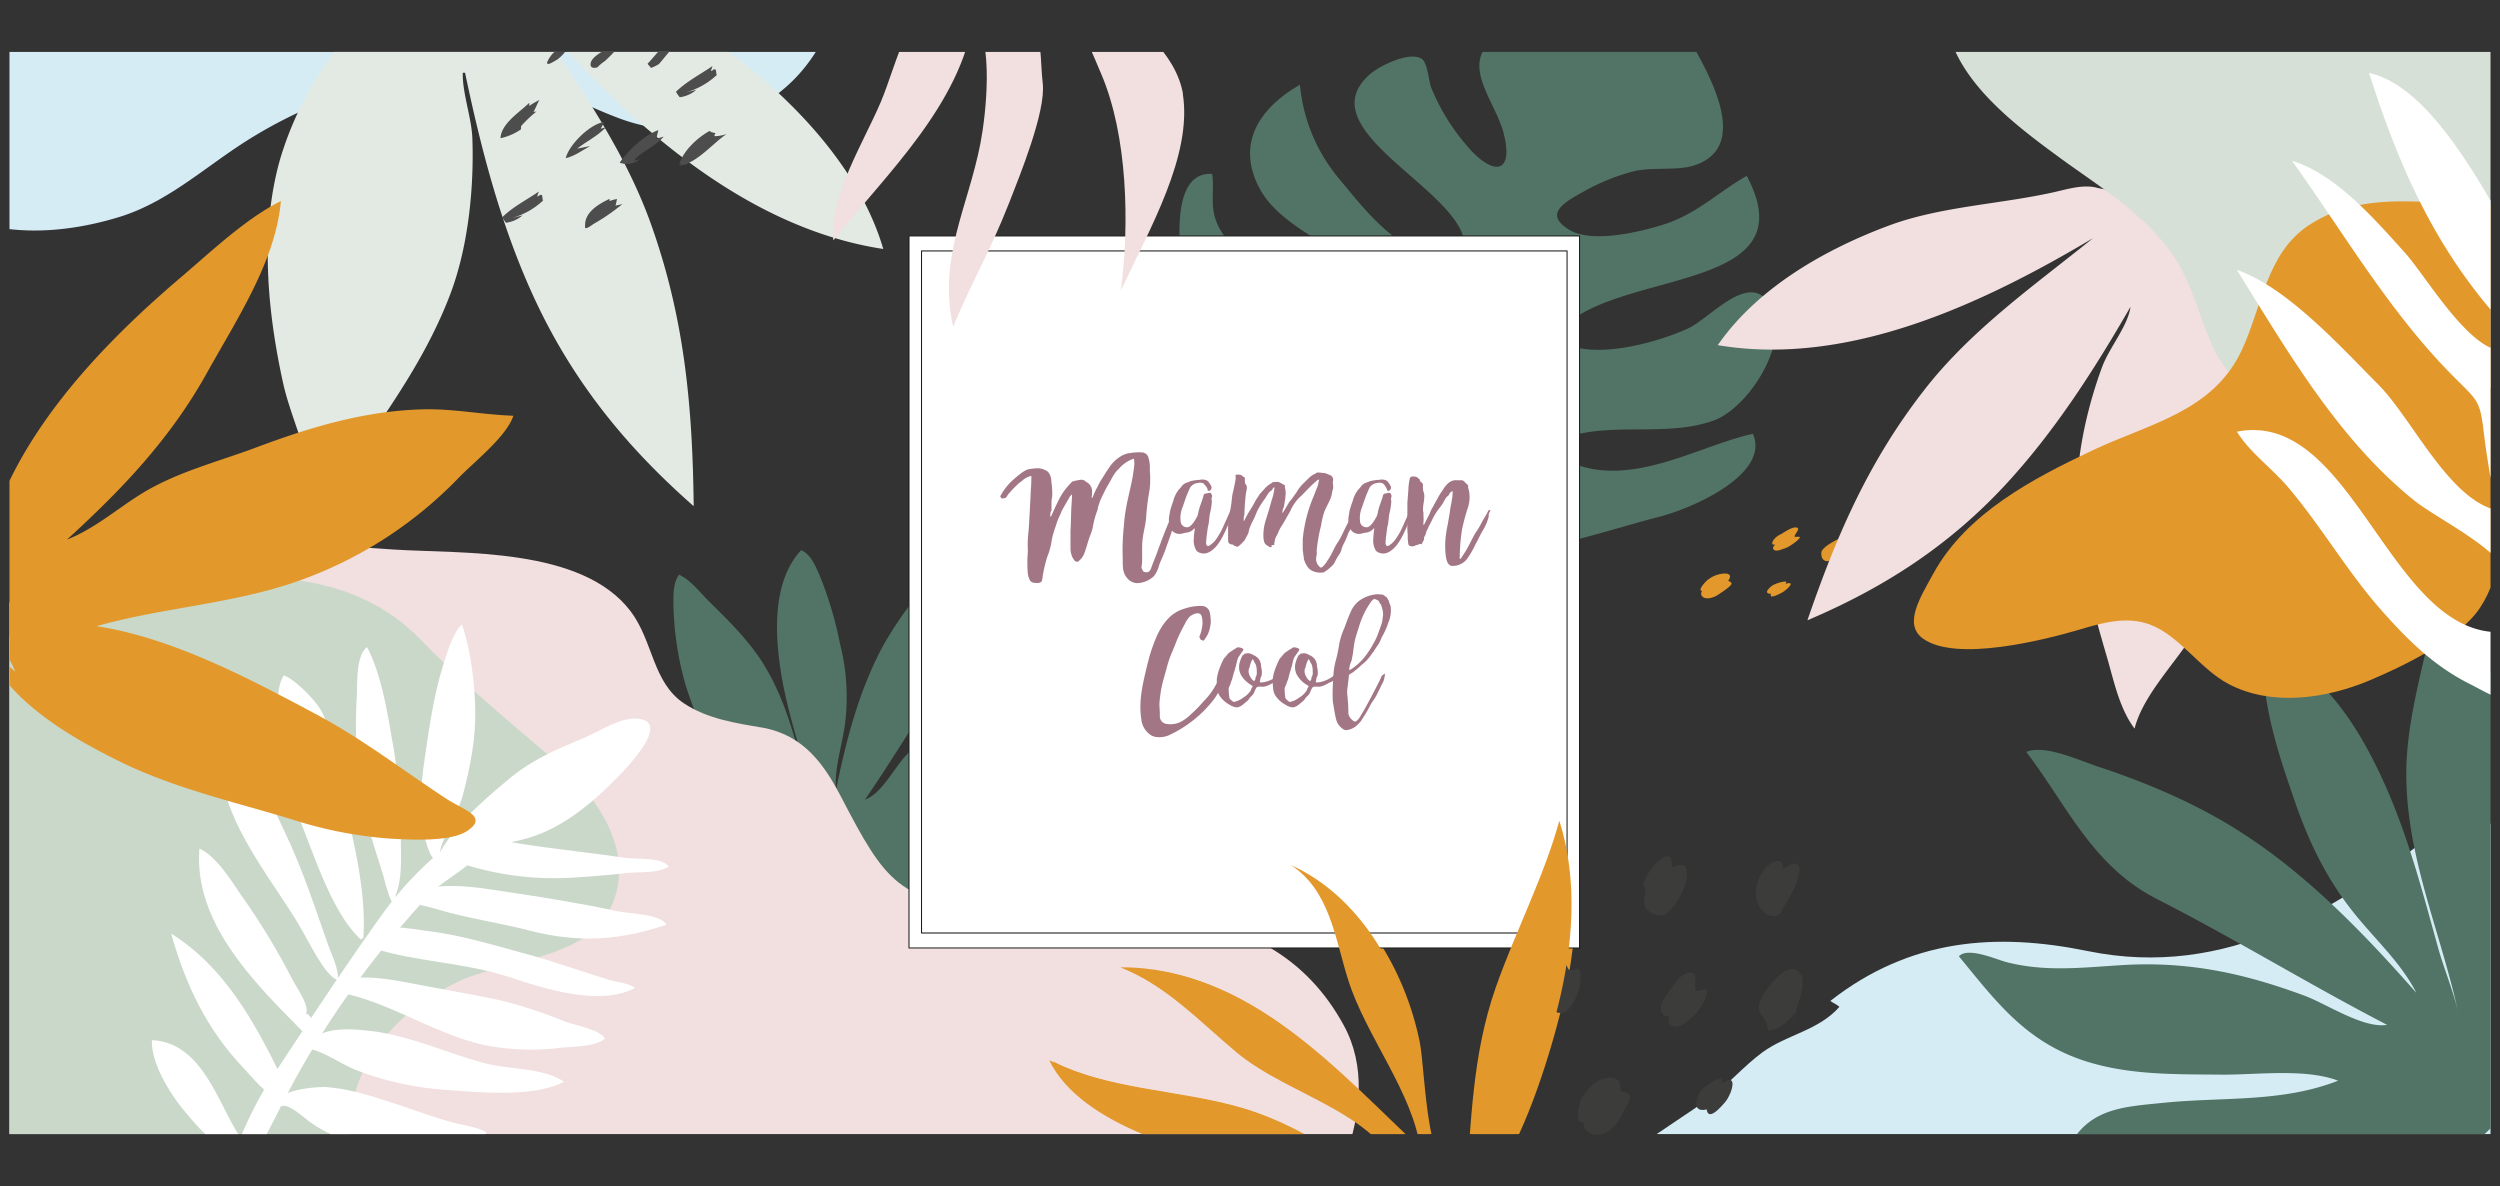 <svg viewBox="0 0 567 269" xmlns="http://www.w3.org/2000/svg" xmlns:xlink="http://www.w3.org/1999/xlink"><rect x="0" y="0" width="567" height="269" fill="#333333" stroke="none"/><clipPath id="a"><path d="m2.15 11.79h562.7v245.43h-562.7z" transform="matrix(-1 0 0 -1 567 269)"/></clipPath><g clip-path="url(#a)"><path d="m180.21 196.91c-5.46-4.3-9.52-11.5-13.12-17.13a98.8 98.8 0 0 1 -11.57-24.33 70.66 70.66 0 0 1 -2.79-18.45c0-2.17-.08-4.88 1.3-6.66 2.68 1.27 4.75 4.06 6.78 6.06 4.3 4.23 8.81 8.68 12 13.66 7 10.91 8.41 23.24 12.7 34.92-1.18-3.07-1.68-6.76-2.62-9.95-2.3-7.83-4.75-15.52-5.92-23.54-1.25-8.57-1.63-19.81 4.72-26.71 2.18.87 3.32 3.73 4.16 5.62a84.19 84.19 0 0 1 4.68 15.7 48.67 48.67 0 0 1 1 18.94c-.76 4.71-2.3 9.4-1.94 14.24 2.3-11.38 5.3-23.07 11-33.36a88.72 88.72 0 0 1 14.11-18.31c1.93-2 5.47-6.65 8.56-6.87-1.21 9.92.31 19.38-5.89 28.21-7.42 10.58-13.88 21.78-21.18 32.38 3.59-1.19 6.54-6.95 8.95-9.61 6.55-7.25 13.21-12.69 22.54-16.8 5.59-2.46 10.91-4.43 15.41-8.4 1.32-1.17.75 8.92-5.46 15.47-4.93 5.18-8.26 10.72-14.7 14.1-4.69 2.47-12 5-15.47 9 9.53-1.1 11.76-2.66 20.37-6 5.42-2.13 14.28-7.14 16.33-5.92 2.87 1.72-10 15.91-15.43 19.9-14.12 10.19-36.01 14.02-48.52 3.84z" fill="#527466"/><path d="m271.76 78.51c2.81 8.8 12 13.79 19.49 20 6.71 5.6 7.81 17.82 13.7 17.89 0 .06 4.88 10.91 5.94 2.85 14.14 15.17 47.12 2.65 65.6-2.09 7.53-1.94 25.05-9.69 21.06-18.76-11.52 2.45-26.61 11.82-39.94 7-7.7-2.79-4.88-6.08 1.82-7.26 9.48-1.67 19.93.52 29.1-2.72 8.59-3 18.91-20 12.05-27.54-4.86-5.35-13 4.48-17.8 6.65-6.55 3-23 8-30.07 2 10.29-16.13 58.29-8.8 43.45-36.63-6.47 3.63-11.16 8.59-19 11.07-5 1.56-16 4.3-21.19 1.19-5.94-3.59-1.36-6.19 3.27-8.75a46.61 46.61 0 0 1 11.33-4.57c4.12-1 9.75-.08 13.54-1.28 16.5-5.26-2.18-29.86-7.52-39.22-9.36 7.66-26.59 2.81-37.02 9.87-9 6.08-.46 14.4 1.48 22.1 2.41 9.62-2.8 9.61-8.83 2.19a47.07 47.07 0 0 1 -7.63-12.65c-.53-1.36-.83-5.65-2.12-6.49-2.87-1.87-9.83 1.73-11.86 3.55-15.23 13.6 26.24 28 21.17 41.29-12.94 2.39-22.34-10.88-28.24-17.86a38.57 38.57 0 0 1 -8.71-21.11c-9.56 5.45-14.61 13.81-8.93 23.9 6.58 11.7 28.63 15.83 31.58 28.72 3.57 15.58-21.85-3.87-27.13-7.71-5.72-4.16-12.54-8.1-14.67-14.4-1.16-3.41-.26-6.93-.76-10.3-13.18-.8-5.21 32.63-3.16 39.07zm71.72 5.54c3.67-.78 12.75-2.56 13.24 2.83.27 2.92-1.46 4.54-4 5.45-2.07.74-4.35.72-6.49 1.07-1.16.2-3 1.1-4.16.84-5.07-1.09-3.56-9.56 1.41-10.19zm-31.63 2.16c1.48-.68 3.3-1.12 6.41.65-.27-.82-.53.71 0 0a7.66 7.66 0 0 1 1.25 12.71c-3.84 3.2-7.62-3.57-9.74-6.5-1.77-2.51-1.18-5.36 2.08-6.86z" fill="#527466"/><path d="m192.86-8.22c-2.83 10.51-6.14 20.56-14.65 28-10.9 9.47-24.13 12.1-37.71 7.08-6.84-2.53-13.27-6.1-20.25-8.19-21.39-6.42-47.68 2.33-65.66 14.13-8.89 5.82-17 13.14-27.37 16.36s-22.22 4.45-32.57 1.25c-5-1.56-1.25 7.34-6.52 6.84-3.64-.35-3.84-.9-4-4.47-.11-3.4-.1-6.8.07-10.2.67-13.38 4-26.65 11.45-37.91 9.46-14.24 26.4-20.31 42.15-24.85a251.87 251.87 0 0 1 68.33-9.19c10.63 0 21.16 0 31.64 2.08 7.42 1.46 14.44 3.95 21.67 6 9.95 2.89 20 5.26 28.85 10.85 1.37.91 3.71 2.27 4.57 2.22z" fill="#d5ecf5"/><path d="m307 144.25c1-1 5.45-2.81 4.51-4.31-.66-1.06-4.46.14-5.65.71-2.47 1.17-.9 1.58-2.14 3.14 1.26.62 3.05.15 4.46-.3" fill="#e2982b"/><path d="m314.19 132a2.79 2.79 0 0 1 .67-.32 18.22 18.22 0 0 0 4.38-2.22c1.38-1.12.05-1.18-1.28-1.09.84-.83.05-1.2-1-1.06a6.49 6.49 0 0 0 -3.64 1.74c-1.65 1.62-.84 3.33.87 2.95z" fill="#e2982b"/><path d="m295.89 136.88a12.15 12.15 0 0 0 3.81-1.32c1.3-.83.07-.63-.58-.92.28-.7 2.06-1.64.7-2-.94-.24-2.66.47-3.61.76a4 4 0 0 0 -2.1 1.1c-.34.46-.41 1 .42.87-.52.29-.88.62-.66 1 .41.8 2.25.33 3.14.15" fill="#e2982b"/><path d="m303.26 119.55a11.08 11.08 0 0 0 4.54-2c1.43-1.15.94-1.51-.58-1.6 2.94-2.83-5.24-.23-4.27.43-.57.66-1.77 1.2-1.65 2.08a1.5 1.5 0 0 0 1.96 1.09z" fill="#e2982b"/><path d="m284.89 130a8.19 8.19 0 0 0 4-2.37c.81-1-.32-.48-.7-1-.11-.15.16-.48.07-.67s-.54-.38-1-.39a6.59 6.59 0 0 0 -2.46.73c-1.39.62-1.69 1-1.76 2.07-.04 1.35.75 1.99 1.85 1.63z" fill="#e2982b"/><path d="m327.49 134.13a8.34 8.34 0 0 0 4-2.37c.8-1-.33-.49-.71-1-.1-.14.17-.48.07-.67s-.54-.37-1-.38a6.62 6.62 0 0 0 -2.47.72c-1.39.62-1.68 1-1.75 2.08-.03 1.3.77 1.95 1.86 1.62z" fill="#e2982b"/><path d="m320.67 118.23a8.3 8.3 0 0 0 4-2.37c.8-1-.32-.49-.7-1-.11-.14.16-.48.06-.66s-.54-.38-1-.39a6.68 6.68 0 0 0 -2.47.72c-1.39.62-1.68 1-1.75 2.08-.03 1.3.77 1.95 1.86 1.62z" fill="#e2982b"/><path d="m279.45 142.5c1.15-.47 2.35-.85 3.47-1.42 1.35-.68 1.08-.87.38-1.49.89-.86.84-1.34-.16-1.72-1.17-.46-2.83-.08-4.21.42-.6.22-3.1 1.94-1.91 2.23a.92.92 0 0 0 -.24 1.25c.61 1 2.74.9 4 .13" fill="#e2982b"/><path d="m293.54 147.49c1.39-.42 3.73-2 1.14-1.72 1.36-1-2.39-.54-2.79-.39-1.28.48-2.57 1.5-.9 1.88-.99 1.37 2.93.1 2.55.23z" fill="#e2982b"/><path d="m336.8 122.53c1.39-.41 3.73-2 1.14-1.71 1.35-1-2.39-.54-2.79-.39-1.28.48-2.58 1.5-.9 1.88-1.04 1.37 2.93.1 2.55.22z" fill="#e2982b"/><path d="m416.17 127.11c.76-1.22 4.68-4 3.43-5.21-.88-.89-4.31 1.13-5.36 1.95-1.47 1.16-1.16 1.54-1.11 2.26a1.3 1.3 0 0 0 1.7 1.1 11.73 11.73 0 0 0 2.31-1.11" fill="#e2982b"/><path d="m404.34 124.62a12.1 12.1 0 0 0 3.41-2.14c1.09-1.09-.07-.62-.77-.76.12-.75 1.65-2.06.24-2.1-1 0-2.48 1.06-3.35 1.56a3.84 3.84 0 0 0 -1.79 1.54c-.24.52-.2 1 .59.75-.44.39-.71.8-.42 1.15.59.69 2.27-.18 3.11-.55" fill="#e2982b"/><path d="m388.89 135.41c1-.71 2.1-1.35 3.07-2.15 1.16-1 .85-1.1 0-1.54.68-1 .53-1.49-.53-1.65a6.6 6.6 0 0 0 -4 1.35c-.54.35-2.59 2.59-1.37 2.6a.92.92 0 0 0 .05 1.28c.81.84 2.87.26 3.93-.77" fill="#e2982b"/><path d="m404.21 134.37c1.26-.72 3.2-2.75.72-1.93 1.11-1.26-2.44 0-2.8.24-1.14.76-2.18 2-.46 2-.67 1.6 2.88-.52 2.54-.31z" fill="#e2982b"/><path d="m475.26 42.5c-3.14-.65-6.49.44-9.57 1.12-12 2.68-25.56 3.21-37.1 7.47-14.66 5.42-30 14.19-39 27.19 29.7 5 60.29-9.48 85.11-24.27-13.29 10.72-27.7 20.78-38.35 34.53-12.64 16.25-19.82 32.94-26.43 52.14 17.17-7.29 31.89-16.71 44.88-30.7 11.2-12.09 20.2-26.17 28.4-40.4-.57 4.31-4.81 9.26-6.44 13.65-3.63 9.8-6.25 21.93-5.7 32.4.62 11.62 3.54 22.28 6.78 33.35 1.59 5.43 2.82 11.67 6.28 16.27 1.95-7.78 9.72-15.31 13.78-22.16 7.69-13 14.35-28.1 15-43.43a69.11 69.11 0 0 0 -11.19-39.79c-3.51-5.18-7.82-10.37-13.16-13.7-4.82-3.03-9.42-2.62-13.29-3.67z" fill="#f2dfe0"/><path d="m590.6-.72c-34.6 1.72-68.95-.54-103.54-.35-13.61.07-27.33.2-40.91-.44-4.9-.23-5.44-1.19-5 4.43 1 14.1 14.69 24.58 25.82 32.72 8.93 6.53 18.36 12.18 24.93 20.91 5 6.66 6.46 14.12 9.67 21.43 11.22 25.55 49.27 16.72 69.74 7.17a201 201 0 0 0 19.18-10.6c2.41-1.47 1.54-9 1.83-12.5.71-8.26.9-16.44.91-24.78-.01-14.27-1.05-24-2.63-37.99z" fill="#d7e0d7"/><path d="m290.22 289.33c10.41-14.1 24.47-38.52 14.59-56.71-17.22-31.7-54.08-24.85-79.4-26.52-21.44-1.41-24.54-5.94-34.6-25.27-3.8-7.31-8.47-14.17-18-15.82-6-1-12.43-2-17.66-5.47-7.16-4.74-7-14.17-12.13-20.91-11.07-14.6-38.26-13-53.74-14-34.5-2.22-79-7.18-104.69 29.49-24.93 35.55-24.32 88.14 12 110.39 17 10.4 42.08 8.9 60.83 11.24 21.09 2.64 41.59 9.41 62.65 12.72 34.19 5.38 68.82 6.45 103.43 6.1 23.23-.28 44.64-8.36 66.72-5.24z" fill="#f2dfe0"/><path d="m79.49 252.71c1.91-14 12.09-24.23 24.46-30.11 10-4.72 28.63-5.12 34.22-16 6.45-12.6-2.17-25.38-11.4-33.31-11-9.41-21.3-17.78-31.29-28.15-17.92-18.58-45.57-15.3-69-10.47-19.49 4-29.26 12.49-44.28 25.75-10.15 9-19 14.66-24.54 27.24-5.78 13.16-6.06 26.66-1.89 40.49 11.88 39.39 69.78 50.91 105.1 43 9.13-2.03 20.56-10.02 18.62-18.44z" fill="#cad8ca"/><path d="m553.79 187.5c-23.07 18.61-48.8 34.64-80.25 28.21-20.91-4.28-40.4-2.81-58.42 11.3.71.53 1.34.71 2.06 1.34-4.74 5.39-11.94 6.29-17.41 10.28-4.22 3.08-7.89 7.43-12.11 10.46-9.28 6.67-21.72 13.56-29.16 23.17 41.08 4.05 81.31 12.05 122.1 18.34 39.25 6.06 97.61-9.31 101.77-63.69 2.15-28.04-8.52-44.98-28.58-39.41z" fill="#d5ecf5"/><g fill="#fff"><path d="m49.56 279.8c-.22.25-.38.51-.62.74a91.68 91.68 0 0 0 6.31-12.76c2.31-5.37 5.18-10.28 7.78-15.5a197.44 197.44 0 0 1 15.1-25.53 216.6 216.6 0 0 1 19.53-24.13c3.06-3.26 12.23-7.65 12.69-12 .77-7.49-7.64.22-9.71 1.88a78.42 78.42 0 0 0 -14.34 15.42c-8.59 12-16.61 24.29-24.74 36.58-5.29 8-8.58 17.39-12.3 26.14-1.11 2.61-3.69 6.9-3.73 9.68 1.33.06 3 .16 4.03-.52z"/><path d="m104.28 194.91c.46-1.37 1.5-1.17 2.93-1.65 3.72-1.23 7.65-1.93 11.44-2.89 6.33-1.6 11.87-5.31 16.67-9.55 2.06-1.82 18.56-16.82 9.45-17.82-4.05-.47-8.9 2.94-12.44 4.41-6.15 2.56-11.39 4.75-16.58 9-6.68 5.52-14.26 12.06-17.56 20.13 2.56.14 6.95-1.84 6.09-1.63z"/><path d="m99.63 194.35c.21-4 4.21-9.67 5.34-14 1.69-6.44 3-13 2.81-19.63-.14-6-1-13.29-3-19.07-2 1.58-3.55 6.88-4.3 9.3-2.09 6.68-3.18 14.27-4.17 21.16-1 6.62-1.57 14.71 1.09 21.12.75 1.84 2.8 3.62 2.23 1.12z"/><path d="m89.73 203c1.57-3.76 1.18-8.92 1.18-12.95a121.55 121.55 0 0 0 -1.76-21.05c-1.29-7.21-2.48-15.63-5.9-22.23-2.56 1.84-2.18 8.41-2.32 11.18a105.13 105.13 0 0 0 1.07 22.72c1.06 6.29 3.15 12.07 5 18.16.14.58 2.51 10.03 2.73 4.17z"/><path d="m81.87 213.12c.18-.2.13-.36.53-.33.92-13.39-4-28-6.5-41.22-.66-3.5-1.51-8.22-3.59-11.23-1.49-2.16-5.51-6.32-7.93-7.15-1.93 2.8-1.36 8.51-1.09 11.68a81.83 81.83 0 0 0 5.09 22c3.8 9.77 7.43 20.6 13.49 26.25z"/><path d="m76.63 222.36c.19-2.8-1.3-5.51-2.22-8.08-3-8.5-5.85-17.31-9.77-25.47-2.8-5.84-5.45-11.94-8.66-17.57-1-1.76-3-5.39-5.21-5.72-4.33 15.56 8.72 30.77 16.28 43 3.21 5.16 6.25 12.4 9.58 13.84z"/><path d="m69.35 229.93c1.07-1.6-2.3-6.29-3.06-7.83a158 158 0 0 0 -11.61-19.1c-2.26-3.28-5.56-8.79-9.45-10.53-1.32 17.16 12.87 30.78 24.18 42.24 3.49-1.23.69-5.14-.06-4.78z"/><path d="m63.82 244.22c-6.07-12.32-12.82-24.85-25-32.48 3.2 11.41 8 21.69 16.51 30.59 1.26 1.33 5.66 6.75 7.76 6.64 1.91-.1 2.2-3.37.73-4.75z"/><path d="m55.09 258c.08.44.48.54.23 1.09-5.55-7.21-8.75-22.63-20.86-23.18-.24 5.08 4 12 7.14 15.78s8.64 10.64 14.61 9.91a3.81 3.81 0 0 0 -1.12-3.6z"/><path d="m105.16 196a67.94 67.94 0 0 0 23.65 3.11c4.41-.26 8.79-.6 13.18-1.09 3.11-.35 7 .15 9.73-1.47-1.56-2.2-7.46-1.63-10-2-7.48-1.1-15-1.9-22.46-3-3.51-.53-11.38-2.34-14.36 1.05-1 1.14-1.38 2.85.26 3.4z"/><path d="m93.81 204.71c.4.36 3.67 1 4.81 1.36 7.12 2.19 14.38 3.12 21.54 5 11 2.83 20.39 2.25 31-1.35-1.25-2.43-8.65-2.51-11.23-3.07-8.45-1.83-16.75-3.14-25.3-4.42-5.29-.79-17.93-3.19-22.33 1.68.51.63 1.26 1.31 1.51.8z"/><path d="m84.78 215.08c9.69 3.11 20.68 3.21 30.54 6.47 7.9 2.6 20.7 6.84 28.75 2.49-1.72-1.13-4.31-1.3-6.27-1.91-6.29-1.95-12.4-4.14-18.76-5.86-7.34-2-15-4.32-22.57-5.19-3.06-.36-10-1.86-12.28.62-1.47 1.62-1.19 4.02.59 3.38z"/><path d="m78.67 225.45c10.67 2.48 20.43 9.23 31.36 11.61a55 55 0 0 0 17.42.55c2.66-.27 7.72-.23 9.77-2.06-1.36-2.16-6.84-3-9.14-3.88a106.88 106.88 0 0 0 -13.42-4.52c-6.56-1.48-13.15-2.56-19.75-3.83-4.22-.81-9.31-1.83-13.65-1.58-2.12.12-6.11 3.34-2.59 3.71z"/><path d="m69.64 237.77c4 .67 7.54 3.55 11.33 5a68.89 68.89 0 0 0 19.58 4.37c7.73.54 20.27 1.9 27.35-1.78-4.28-3.17-12.9-2.83-18.12-4.26-8.67-2.36-17.55-6.5-26.56-7.37-4.54-.49-11.81-.87-13.58 4.04z"/><path d="m63.82 250.94c1.6-.88 5.27 2.75 6.8 3.75a27.48 27.48 0 0 0 15.16 5c6.11.26 19.88 2.31 24.61-2.83-2-1.23-4.59-1.51-6.85-2.08-4.69-1.18-9.15-2.9-13.73-4.4-5.09-1.68-10.47-3.44-15.87-3.83-1.26-.13-12.75.5-10.12 4.39z"/><path d="m56.83 263.83c7.65.53 15.4 6.66 23.63 7.46 5 .49 11.36-.55 15.28-3.89-5.13-2.61-12-2.83-17.59-4.43a62.58 62.58 0 0 0 -12.75-2.44c-4.56-.32-6.91.56-8.57 3.3z"/></g><path d="m122.85-10.77c3.53.4 6.66 2.71 9.65 4.49 11.69 7 25.69 12.22 36.31 20.7 13.5 10.77 26.6 25.29 31.52 42.05-32.89-5-60-30.85-80.85-55 10.2 15.83 21.77 31.37 28.21 49.49 7.62 21.43 9.38 41.42 9.64 63.84-15.48-13.59-27.64-28.58-36.42-47.75-7.59-16.58-12.12-34.46-15.78-52.21-.89 4.71 1.84 11.37 2 16.54.42 11.54-1 25.17-5.26 36-4.67 12-11.43 22.13-18.66 32.62-3.55 5.15-7 11.26-12.23 14.89.65-8.83-4.89-19.43-6.77-28-3.57-16.26-5.31-34.45-.69-50.75a76.31 76.31 0 0 1 25.55-37.88c5.47-4.21 11.79-8.16 18.55-9.8 6.13-1.46 10.81.54 15.23.77z" fill="#e3eae3"/><path d="m-7.81 142.66c-.44 2.81 7.12 9.26 8.75 11.34 6.54 8.1 16.38 13.84 26.06 18.63 12.32 6.1 25.92 9.18 39 13.14a94.43 94.43 0 0 0 22.74 4.45c4.19.2 13.41.81 17.26-1.79 4.83-3.25-.81-4.69-4.72-7.24-10.09-6.61-19.24-13.74-30-19.42-15-8-32.36-17.17-49.39-19.75 15.57-4.42 32.4-5.1 47.66-10.95a94 94 0 0 0 34.32-22.54c3.63-3.79 10.92-9.38 12.57-14.24-6.91-.23-13.65-1.64-20.64-1.45-13 .35-25.3 4-37.42 8.54-9 3.4-18.7 5.73-26.93 11-5.35 3.4-10.29 7.67-16.26 10 12.56-11.46 23.51-22.94 31.85-38 6.43-11.58 15.53-25.24 16.66-38.78-8 4-15.83 11.47-22.66 17.28-14 11.9-28.17 26.23-37 42.49-5.24 9.66-9 20.85-7.71 32 .76 6.65 5 9.48 7.13 14.95" fill="#e2982b"/><path d="m573.74 242.23c3.41-9.43 2.77-21.75 2.79-31.68a153.15 153.15 0 0 0 -4.85-40.16 116 116 0 0 0 -11.19-26.39c-1.67-2.91-3.77-6.52-6.9-7.94-2.34 3.51-2.7 8.61-3.66 12.65-2 8.54-4.11 17.52-4.18 26.32-.14 19.28 7.94 36.55 11.85 55-1-4.88-3.26-10.11-4.62-15-3.33-11.94-6.38-23.8-11.28-35.24-5.24-12.22-13.68-27.38-27.07-32.21-2 2.64-1.19 7.22-.74 10.29 1.21 8.24 3.91 16.18 6.62 24 3.3 9.56 7.42 17.91 13.82 25.76 4.68 5.74 10.32 10.9 13.71 17.57-11.89-13.53-24.9-27-40.21-36.71-9.94-6.33-21-11-32.13-14.67-4-1.32-12.11-5.09-16.13-3.27 9.38 12.33 15 25.92 29.72 33.4 17.65 9 34.59 19.42 52.11 28.49-5.43.87-13.68-4.75-18.8-6.64-13.92-5.16-26.55-7.83-41.44-6.91-8.93.55-17.12 1.57-25.89-.63-2.58-.65-8.88-3.57-11-1.38 8.22 10 14.84 19 27.79 23.48 10.25 3.52 21.06 3.27 31.78 3.37 7.82.07 19-1.48 26.44 1.37-12.77 5-26 3.65-39.46 5-8.46.87-16.18 1.07-20.9 8.77-2.5 4.07-3.72 9.57-7.58 12.66 8-11.7 35.12-.11 45.11 1.44 25.83 4.03 58.75-8.72 66.29-30.74z" fill="#527466"/><path d="m338 269.08c7.64-11.22 12.82-27.31 16.12-40.25 3.44-13.55 4.73-28.89.37-42.4-3.35 12.42-10 25.21-14.41 37.79-5.43 15.55-5.45 30.5-6.94 46.57-10.09-1.54-9.66-27.34-11.18-34.66-3.32-16-12.9-32.71-28.37-39.66 8.88 5.72 10.09 16.83 13 26 4 12.79 14.78 25.62 16.46 38.79-19-17.66-39.35-41.77-68.09-41.59 10.43 4.17 17.84 12.19 26.21 19.19 12.58 10.53 33.05 13.37 38.95 30.71-4 0-7.71-2.83-11.11-4.79-8.81-5.1-16.87-10.4-26.76-13.29-14.14-4.14-30.24-4.05-43.45-10.76 7.29 15.14 33.56 21.63 48.43 24.41 9.08 1.7 16.95 2.78 25.23 7.18 8.54 4.57 17.77 5.68 25.54-3.24z" fill="#e2982b"/><path d="m406.77 231.65c.05-2.72 4.26-9.79.58-11.68-2.61-1.34-6.7 4.12-7.72 6.18-2.09 4.25 1 3.62 1.36 7.5 2.87 0 4.95-2.36 6.47-4.41" fill="#3c3c3b"/><path d="m404 206.89c0-.31.28-.62.56-1.15 1.39-2.66 3-4.72 3.49-7.8s-1.67-2.17-3.6-.85c.06-2.24-1.72-2.22-3.17-1a8.44 8.44 0 0 0 -3.05 6.29c-.01 4.39 3.77 6.76 5.77 4.51z" fill="#3c3c3b"/><path d="m383 231.64c1.51-1.55 3.29-3.5 3.94-5.68.78-2.62-.83-1.18-2.28-1.14-.6-1.51.77-4.75-1.86-4.19-1.81.39-3.42 3.15-4.46 4.52-.87 1.14-1.8 2.25-1.6 3.79.14 1.13.76 2.08 1.93 1.21-.38 1-.43 1.88.5 2.43 1.84 1.08 4-1.36 5.1-2.47" fill="#3c3c3b"/><path d="m378.48 206.74a14.1 14.1 0 0 0 4-7.59c.5-3.3-.8-3.53-3.28-2.37.34-7.64-8.45 4.14-6 4.49.1 1.68-1 3.69.53 5.18s4.18 1.37 4.75.29z" fill="#3c3c3b"/><path d="m355.77 228.86a11.26 11.26 0 0 0 2.7-7.75c-.29-2.56-1.23-.6-2.56-1.17-.38-.16-.46-1-.89-1.25a2 2 0 0 0 -2.06.13c-1.21.63-2.13 2.29-2.75 3.45-1.23 2.32-1.09 3.31.36 5.26 1.8 2.41 3.99 2.88 5.2 1.33z" fill="#3c3c3b"/><path d="m365.86 256a53 53 0 0 0 3.28-5.56c1.07-2.4.37-2.51-1.63-3 .1-2.32-.68-3.14-2.81-3-2.49.2-4.5 2.31-5.89 4.41-.6.92-1.91 6.19.35 5.67a2.47 2.47 0 0 0 1.49 2.47c2.44 1.27 5.57-.77 6.4-3.23" fill="#3c3c3b"/><path d="m391.38 249.81c1.54-1.95 2.86-6.78-.79-4.08.64-2.94-4.5 1.1-4.9 1.72-1.27 2-1.76 4.94 1.39 4.17.44 3.38 4.69-2.36 4.3-1.81z" fill="#3c3c3b"/><path d="m134 51.13a44.23 44.23 0 0 0 7.18-4.87c-.49.18-1.08.24-1.6.39.17-.37.24-1.12.37-1.52a8.11 8.11 0 0 0 -1.67.46.78.78 0 0 1 0-.5c-2.28 1.06-5.59 2.91-5.58 5.91 0 .68-.3 1.4 2-.27" fill="#4d4d4d"/><path d="m153.6 37.65c4.14-.23 7.92-5.06 11.21-7.27a8 8 0 0 1 -2.79.5 1.26 1.26 0 0 1 .26-.66c-.46-.2-1-.14-1.33-.53-2.76 1.51-6 4.51-6.87 7.53a2.14 2.14 0 0 0 2-.18" fill="#4d4d4d"/><path d="m143.83 36.42c.83-1.54 5.11-3.36 6.67-5.45-.53.2-1.11.34-1.66.49.14-.55.35-1.35.46-1.94-3.11 1.08-6.89 4.67-8.75 7.37a4.55 4.55 0 0 0 4.54-.77" fill="#4d4d4d"/><path d="m155.41 21a17.19 17.19 0 0 0 7.17-4c-.12-.21-.05 0-.22-1.11-.39-.51-.77.26-1.13.19l.37-1.1c-2.64 1.8-5.95 3.53-8.29 5.83a9.39 9.39 0 0 0 .85 1.24 7 7 0 0 0 3.76-1.68" fill="#4d4d4d"/><path d="m116 49.47a17 17 0 0 0 7.18-4c-.13-.21-.06 0-.22-1.12-.4-.5-.77.27-1.13.19l.37-1.09c-2.64 1.8-6 3.53-8.29 5.83a8.82 8.82 0 0 0 .85 1.24 7.13 7.13 0 0 0 3.76-1.68" fill="#4d4d4d"/><path d="m130.91 33.7c2.13-1.67 4.58-2.8 6.47-4.79-.12-.09-.93.26-1.11.26.08-.17.74-1.34.76-1.5-3.07.33-8 5.11-8.73 8.21 2-.46 3.7-1.73 5.53-2.76" fill="#4d4d4d"/><path d="m149.42 14.56c2.11-2.42 3.49-4.52 6.1-6.39-.15-.2-.93.27-1.06.32.06-.2.6-1.39.6-1.5.05.13-.43.34-.92.21 0 0 .65-.81.67-.73-3.35 2.21-5.28 5.14-7.95 8 .24.32.56.63.79.93a9 9 0 0 0 2.14-1.1" fill="#4d4d4d"/><path d="m169 5.64a30.47 30.47 0 0 1 4.26-3.36 27 27 0 0 0 .29-2.79c-.1 0-1.71.29-1.67.28a12.78 12.78 0 0 0 .85-1.27c-2.61 1.92-8.06 5.25-6.68 8.91a36.61 36.61 0 0 0 4.61-2" fill="#4d4d4d"/><path d="m183.1 9a4.57 4.57 0 0 0 -.55 1.05 54.62 54.62 0 0 1 5.65-4.35 7.54 7.54 0 0 0 -1.12.33 10.06 10.06 0 0 0 1.24-2.29c-.48-.29-.58.28-1 .25 0-.25-.09-.49-.13-.74-3 2-6.77 3.68-8.64 6.94a7.92 7.92 0 0 0 1.13 1.38 16.74 16.74 0 0 0 5.09-2.81" fill="#4d4d4d"/><path d="m118.2 28.47c-.2.25-.7.3-.38.54a30.24 30.24 0 0 1 3.86-3.73 3.25 3.25 0 0 1 -.69.08c.49-.77.88-1.9 1.35-2.68a18.06 18.06 0 0 0 -2.28 1.32c-.1-.1.09-.68-.06-.65-2.28 2.22-6.31 4.66-6.49 8a13 13 0 0 0 4.63-2" fill="#4d4d4d"/><path d="m135.52 15.25a9.53 9.53 0 0 1 1.67-1.4 46.26 46.26 0 0 0 3.38-3.48c-.52.33-1.74 1.12-1.58-.06-1.27.79-4.63 2.29-5 3.92s1.48 1.07 1.53 1.02z" fill="#4d4d4d"/><path d="m126.53 13.4a9.25 9.25 0 0 0 2.22-2.48c-.2 0-.44 0-.64 0 0-.16 0-.42.1-.59a6.71 6.71 0 0 0 -4.14 3.85c0 .84 1.42-.17 2.46-.76" fill="#4d4d4d"/><path d="m568.6 46.6c-14.85.47-31.31-4.44-44.87 4.42-9.66 6.3-10.73 18.58-15.23 28.26-6.5 14.13-21.08 16.77-34.05 22.92-13.45 6.38-28.45 14.23-35.92 27.8-2.9 5.3-6.95 11.53-2.43 14.81 7.54 5.47 27.72.27 35.48-2 5.07-1.51 10.57-3.12 15.87-1.22 6.77 2.43 11.43 10.07 17.95 13.52 9.81 5.19 22.24 3.34 32.1-.83 7.73-3.27 20.16-9.25 24.93-16.38 9.91-14.8 1.41-38.66 3.1-56.46.92-9.69 5.52-26.24 3.07-34.84z" fill="#e2982b"/><path d="m567.48 50c-6.25-10.71-17.3-30.72-30.17-33.44 7.46 23.46 16.65 43.31 34.22 60.9a69.35 69.35 0 0 1 -.59-7.9 26 26 0 0 1 -2.89 10.06c-7.93.21-17.61-16.73-22.64-22.33-6.66-7.41-15.71-17.85-25.59-20.83 11.86 16.54 22.18 34.48 36.78 49.08 5.3 5.31 5.86 5.26 6.71 12.4.7 5.94 1.85 12 2.69 17.74-10.92-2.89-18.86-20.68-26.62-28.48-8.57-8.61-20.61-22-32.06-26 11.57 18.62 23 38.41 40.12 52.22 4.91 4 18.68 10.6 21.06 16.55 1.26 3.17-1.64 9.61-1.81 13.41-24.94 0-33.18-50.61-59.35-45.48 2.88 4.71 8 8.33 11.66 12.67 7.54 8.92 13.35 19.06 21.13 27.86 6.07 6.86 12 12.73 20.29 16.83 1.22.61 7.82 4.36 9.49 4 6.67-1.26 6.27-12.35 7-18.24 2.07-17.92.39-36.64-2.44-54.44-2.2-13.46-2.38-29.88-6.99-36.58z" fill="#fff"/><path d="m206.16 53.51h152.08v161.49h-152.08z" fill="#fff" stroke="#1d1e1b" stroke-linecap="round" stroke-linejoin="round" stroke-width=".24"/><path d="m209 56.91h146.41v154.69h-146.41z" fill="#fff" stroke="#1d1e1b" stroke-linecap="round" stroke-linejoin="round" stroke-width=".24"/><path d="m266.92 117a4.51 4.51 0 0 0 -.59 1.37 18.35 18.35 0 0 1 -.52 2c-.51 1.55-1.07 3.1-1.62 4.65-.41 1.07-.89 2.07-1.3 3.14a6.67 6.67 0 0 1 -1.18 2.51 5.81 5.81 0 0 1 -3.8 1.59 3 3 0 0 1 -2.29-1.18c-1.22-1.33-.92-3.22-1-4.88a52.43 52.43 0 0 1 .18-6c.07-.7.15-1.4.19-2.14a43.86 43.86 0 0 1 .84-5l.67-3c.15-.73.33-1.51.44-2.25s.26-1.66.33-2.47a12.59 12.59 0 0 0 -.07-1.26.59.59 0 0 0 -.22 0 7.54 7.54 0 0 0 -3 2 5.48 5.48 0 0 1 -.59.59 9.74 9.74 0 0 0 -1.33 2c-.15.3-.33.59-.48.85a27.18 27.18 0 0 0 -1.41 2.66 13.66 13.66 0 0 0 -1.21 3.17s0 .12 0 .19a21.16 21.16 0 0 0 -1.15 4.21c-.22.92-.62 1.81-.92 2.73s-.59 2.07-1 3.1a4.05 4.05 0 0 1 -1.25 1.67c-.67.55-1.19-.41-1.48-1a5 5 0 0 1 -.37-1.78v-2.27c0-.59 0-1.18 0-1.77.07-1.29.11-2.62.14-4s.15-2.47.19-3.73v-.59a3 3 0 0 0 -.56.66c-.55 1-1.1 1.89-1.62 2.85-.19.29-.26.63-.44 1a14.73 14.73 0 0 0 -1 2.51c-.15.52-.37 1-.48 1.48a13.92 13.92 0 0 0 -.52 2.14 15.41 15.41 0 0 1 -1 3.58 34.32 34.32 0 0 0 -1 4.21c0 .33-.11.7-.15 1s-.22.52-.62.63a3.56 3.56 0 0 1 -1.26 0 1.21 1.21 0 0 1 -1-.81 4.64 4.64 0 0 1 -.37-1.37 28.35 28.35 0 0 1 0-4.61 6.93 6.93 0 0 0 0-.93 24 24 0 0 1 .15-3.69c.15-1.51.18-3 .29-4.54.08-1.74.19-3.47.26-5.25.08-.85.11-1.69.11-2.51a2.17 2.17 0 0 0 0-.51 1.68 1.68 0 0 0 -.33.07 4.87 4.87 0 0 0 -1.48.77 6.27 6.27 0 0 1 -.85.67 20.3 20.3 0 0 0 -2.17 2.18 3.61 3.61 0 0 0 -.74 1 .7.7 0 0 1 -.52.33l-.59.11c-.48-.48-.41-.52-.15-.92a13.26 13.26 0 0 1 2.33-3c.66-.6 1.29-1.15 2-1.7a8.84 8.84 0 0 1 1.41-.89 4.25 4.25 0 0 1 .92-.22c.48-.08 1-.11 1.44-.15a4 4 0 0 1 1.85.41 1.92 1.92 0 0 1 1 .88 3.38 3.38 0 0 1 .37 1.18c.08.85.22 1.67.22 2.48a7.44 7.44 0 0 1 -.14 2.36v.45 1.77a.41.41 0 0 1 -.12.26.82.82 0 0 0 -.11.44c0 .11 0 .26-.07.41s0 .25.15.33c.07-.11.11-.22.18-.33.56-1.22 1.11-2.48 1.74-3.7a13.76 13.76 0 0 1 2-2.91c.29-.34.59-.63.85-.93a.2.2 0 0 1 .18-.11 14.22 14.22 0 0 1 1.77-.37 1.28 1.28 0 0 1 1.15.37c.22.19.51.26.7.48a2.31 2.31 0 0 1 .77 2c0 .33 0 .66-.07 1v.29c.22-.07.22-.26.29-.37.26-.59.48-1.18.78-1.73s.59-1.15.88-1.7c.67-1 1.3-2.11 2-3.1a8.13 8.13 0 0 1 3.07-2.81 5.32 5.32 0 0 1 1.84-.52 11.05 11.05 0 0 1 2.7-.11 1.59 1.59 0 0 1 1.33 1.26 7.71 7.71 0 0 1 .29 2.62c0 .63.11 1.22.08 1.81a18.54 18.54 0 0 1 -.15 2.88 50.08 50.08 0 0 0 -.74 5.87c-.11 2-.74 3.84-.88 5.8-.12 1.62 0 3.25-.08 4.84 0 .48-.26.92 0 1.36s.19.59.56.67.85.14 1.18-.26c.07-.15.18-.26.26-.41.33-1 .7-1.88 1.07-2.8s.7-2 1.11-3c.4-1.15.85-2.26 1.29-3.36s.92-2.18 1.4-3.25a4.21 4.21 0 0 0 .19-.67c.11-.44.29-.4.85-.4a1.33 1.33 0 0 1 0 1.42z" fill="#a37686"/><path d="m270.72 120a2.68 2.68 0 0 1 -1.62.81c-.44 0-.85.22-1.29.26a2.26 2.26 0 0 1 -2.52-1.74 5.15 5.15 0 0 1 -.07-2.47c.07-.37.11-.74.19-1.11l.33-1.11c.15-.44.33-.88.44-1.33a6.65 6.65 0 0 1 1.29-2.4 4.38 4.38 0 0 0 .59-.7 2.29 2.29 0 0 1 1.19-.77l.88-.34a14.62 14.62 0 0 1 1.59-.26 1.23 1.23 0 0 0 .33 0 2.49 2.49 0 0 1 1.3 0 1.33 1.33 0 0 1 .85.59 4.89 4.89 0 0 1 .44.7.8.8 0 0 1 -.15 1.07.51.51 0 0 1 -.37.11c-.11 0-.18 0-.22-.18-.07-.59-.52-1-.89-1.41l-.11-.11a2.14 2.14 0 0 0 -1.25-.07 2.41 2.41 0 0 0 -1.7 1 23.68 23.68 0 0 0 -1.22 3c-.18.48-.33 1-.52 1.48a6.33 6.33 0 0 0 -.4 3.51 1.43 1.43 0 0 0 1.77 1c.85-.37 1.59-1.74 2-2.51a5.56 5.56 0 0 0 .22-.85 7.24 7.24 0 0 1 .22-.89c.11-.44.3-.89.45-1.33s.33-.92.44-1.4.29-.59.63-.63.48-.11.7-.15a.47.47 0 0 1 .55.37l.11.22c.08.37-.26.71-.07 1.07a2.62 2.62 0 0 1 0 .56 17.27 17.27 0 0 1 -.44 2.62c-.15.89-.15 1.48-.3 2.36a6.8 6.8 0 0 0 -.18.85c-.08.56-.15 1.11-.22 1.7a4.17 4.17 0 0 0 -.08.7c0 .3-.37 2 .7 1.52a6.5 6.5 0 0 0 1.3-1.15 20.16 20.16 0 0 0 1.32-2.1c.6-1.22 1.45-3.18 2-4.4.11-.18 0-.48.25-.48s.3 0 .48-.07.26 0 .23.22a2.11 2.11 0 0 1 -.15.67 26.48 26.48 0 0 0 -1.26 2.77c-1 2.21-2.32 5.39-4.76 6.24a2.57 2.57 0 0 1 -2.14-.34 1 1 0 0 1 -.33-.4 4.33 4.33 0 0 1 -.49-2.55c0-.7.12-1.37.19-2.07v-.33c-.04.09-.15.16-.23.25z" fill="#a37686"/><path d="m303.81 125.64a11 11 0 0 0 -1 1.7 3.4 3.4 0 0 1 -1.07 1.33 6.68 6.68 0 0 1 -1.62 1.18c-.08 0-.11 0-.19 0a4.27 4.27 0 0 1 -2-.25 3 3 0 0 1 -1.14-.74 5.42 5.42 0 0 1 -1.08-2.14c0-.19 0-.41-.07-.63-.07-.44-.11-.93-.18-1.41v-.14c0-.74 0-1.52 0-2.26a32.66 32.66 0 0 1 2.47-9.71c.3-.74.55-1.44.85-2.14.18-.52.26-1.07.41-1.63a.52.52 0 0 0 -.19 0 .49.49 0 0 0 -.22.11c-1.51 1.22-2.73 2.69-4.14 4a9.66 9.66 0 0 0 -2 3c-.67 1.14-1.29 2.32-2 3.43a.72.72 0 0 0 -.15.22 12.94 12.94 0 0 0 -.74 1.55 2.79 2.79 0 0 0 -.15.3 6.1 6.1 0 0 0 -.4.81 2 2 0 0 0 -.08.52 3.58 3.58 0 0 0 -.11.48v.37c-.18.11-.44-.08-.66.14a1.61 1.61 0 0 1 .07.37.67.67 0 0 0 -.22 0 .37.37 0 0 1 -.37-.11 5 5 0 0 0 -.48-.3 1.33 1.33 0 0 1 -.59-.66 4.87 4.87 0 0 1 -.22-1.48 10.6 10.6 0 0 1 .33-2.84 7.59 7.59 0 0 1 .22-.78c.45-1.48.93-2.92 1.3-4.39a2 2 0 0 1 .07-.23 11.12 11.12 0 0 0 .52-2.14c0-.22.14-.4 0-.66 0 0-.11 0-.11.07a2.5 2.5 0 0 0 -.26.33.74.74 0 0 1 -.37.41c-.62.37-1.07 1.44-1.51 2a18.73 18.73 0 0 0 -1.44 2.29c-.41.78-.66 1.67-1.11 2.44a17 17 0 0 0 -.81 1.85 2 2 0 0 0 -.11.4 2.89 2.89 0 0 1 -.44 1.22c-.11.22-.26.44-.37.7a2.28 2.28 0 0 1 -.45.63 3.14 3.14 0 0 0 -.51.52 3.44 3.44 0 0 1 -.67.55.33.33 0 0 1 -.44 0 2 2 0 0 1 -.26-.11.51.51 0 0 1 -.37-.18.48.48 0 0 0 -.37-.15h-.07a.85.85 0 0 1 -.78-.85v-.89c0-.81 0-1.58 0-2.4 0-.33.07-.7.11-1.07.15-1.29.41-2.51.59-3.8.15-.89.15-1.81.37-2.7s.44-2 .63-3a8.63 8.63 0 0 0 0-.88c0-.15 0-.23.19-.23a.62.62 0 0 1 .33 0h.41a1 1 0 0 1 .66.33.67.67 0 0 0 .34.22.34.34 0 0 1 .18.34v.66a1.19 1.19 0 0 0 .22.7c.41.45.19 1.11.08 1.63a23.65 23.65 0 0 0 -.26 2.36c-.08.89-.11 1.81-.15 2.73a2.51 2.51 0 0 1 -.07.41 1 1 0 0 0 -.08.48v.66c.07-.07.11-.07.14-.11.19-.4.37-.81.59-1.18s.41-.74.63-1.07c.44-.7.85-1.36 1.22-2.1.15-.26.3-.52.48-.78s.33-.48.48-.74a1.87 1.87 0 0 1 .26-.33l1-1.11a7.44 7.44 0 0 1 1-.88 3.78 3.78 0 0 0 .63-.41.74.74 0 0 1 .48-.15h.18c.33 0 .67-.11 1 .08a8.68 8.68 0 0 1 .89.48 1.27 1.27 0 0 1 .37.22 3.08 3.08 0 0 0 0 .52c0 .18.11.33.11.51a4 4 0 0 1 0 1.33c0 .52-.11 1-.19 1.48s-.11.74-.18 1.07a.25.25 0 0 1 -.08.18 1.2 1.2 0 0 0 -.18.52 1.55 1.55 0 0 1 -.08.37.56.56 0 0 1 0 .22.16.16 0 0 0 .18-.11c.45-.7.85-1.44 1.29-2.14a1.25 1.25 0 0 1 .19-.3c.55-.62 1-1.33 1.48-2 .11-.07.14-.22.22-.33a8.39 8.39 0 0 1 1.33-1.7c.44-.41.85-.85 1.29-1.26a4.26 4.26 0 0 1 1.26-.92c.18-.07.33-.19.48-.26a.61.61 0 0 1 .51-.11l1.26.11a2 2 0 0 1 .63.19c.25.07.51.25.81.33a.57.57 0 0 1 .29.22 1.21 1.21 0 0 1 .3 1 1.25 1.25 0 0 0 0 .81v.22a.61.61 0 0 0 0 .26 1.18 1.18 0 0 1 -.11.81 11.64 11.64 0 0 0 -.22 1.15 8.53 8.53 0 0 1 -.44 1.22c-.41.92-.93 1.77-1.26 2.69a19.9 19.9 0 0 0 -.7 3 38.64 38.64 0 0 0 -1 5.69 5 5 0 0 1 0 1.1 2.43 2.43 0 0 0 .81 2.7.3.3 0 0 0 .34 0 1.82 1.82 0 0 0 .29-.22 5.68 5.68 0 0 0 .82-1c.11-.18.22-.37.33-.52.85-1.21 1.33-2.62 2.14-3.84 1-1.51 1.62-3.21 2.51-4.76.37-.63.78-1.22 1.14-1.85a.73.73 0 0 0 .19-.29 1.28 1.28 0 0 1 .52-.56 1.42 1.42 0 0 0 .4.08c.15 0 .26 0 .41.07a2.59 2.59 0 0 1 -.33.85 2.56 2.56 0 0 0 -.34.59c-.18.37-.51.7-.7 1a27 27 0 0 1 -1.33 2.63 21.42 21.42 0 0 1 -.92 2.21 7.12 7.12 0 0 0 -.7 1.74 3.5 3.5 0 0 1 -.39.84z" fill="#a37686"/><path d="m311.42 120a2.68 2.68 0 0 1 -1.62.81c-.45 0-.85.22-1.3.26a2.23 2.23 0 0 1 -2.14-.92 2.11 2.11 0 0 1 -.37-.82 5 5 0 0 1 -.07-2.47c.07-.37.11-.74.18-1.11l.33-1.11c.15-.44.34-.88.45-1.33a6.65 6.65 0 0 1 1.29-2.4 5 5 0 0 0 .59-.7 2.3 2.3 0 0 1 1.18-.77l.89-.34a14.62 14.62 0 0 1 1.59-.26 1.23 1.23 0 0 0 .33 0 2.45 2.45 0 0 1 1.29 0 1.31 1.31 0 0 1 .85.59 4.14 4.14 0 0 1 .44.7.79.79 0 0 1 -.14 1.07.53.53 0 0 1 -.37.11c-.11 0-.19 0-.22-.18a3 3 0 0 0 -.89-1.41l-.11-.11a2.17 2.17 0 0 0 -1.26-.07 2.41 2.41 0 0 0 -1.7 1 25.17 25.17 0 0 0 -1.21 3c-.19.48-.34 1-.52 1.48a6.43 6.43 0 0 0 -.41 3.51 1.45 1.45 0 0 0 1.78 1c.84-.37 1.58-1.74 2-2.51a7 7 0 0 0 .22-.85 5.79 5.79 0 0 1 .22-.89c.11-.44.29-.89.44-1.33s.34-.92.45-1.4.29-.59.62-.63.48-.11.71-.15a.48.48 0 0 1 .55.37c0 .08.07.15.11.22.07.37-.26.71-.07 1.07a3.49 3.49 0 0 1 0 .56 16.14 16.14 0 0 1 -.45 2.62c-.14.89-.14 1.48-.29 2.36a6.87 6.87 0 0 0 -.19.85c-.07.56-.14 1.11-.22 1.7a4.15 4.15 0 0 0 -.07.7c0 .3-.37 2 .7 1.52a6.44 6.44 0 0 0 1.29-1.15 18.68 18.68 0 0 0 1.33-2.1c.59-1.22 1.44-3.18 2-4.4.11-.18 0-.48.26-.48s.3 0 .48-.07.26 0 .22.22a1.68 1.68 0 0 1 -.15.67 26.4 26.4 0 0 0 -1.25 2.77c-1 2.21-2.33 5.39-4.76 6.24a2.58 2.58 0 0 1 -2.15-.34 1.26 1.26 0 0 1 -.33-.4 4.32 4.32 0 0 1 -.48-2.55c0-.7.11-1.37.19-2.07v-.33c-.06.09-.17.16-.24.25z" fill="#a37686"/><path d="m331.62 119.91a42.42 42.42 0 0 0 -.52 5.25 4.41 4.41 0 0 0 0 1 .7.7 0 0 1 -.08.26c0 .14 0 .18.15.37a1.14 1.14 0 0 1 .11-.11c.07-.08.11-.15.19-.23.44-.7.92-1.36 1.29-2.06.55-1 1-1.93 1.51-2.88a11.89 11.89 0 0 1 .74-1.19 13.26 13.26 0 0 0 .78-1.33c.22-.37.4-.77.62-1.14s.3-.48.45-.74.26-.44.37-.66.22-.45.33-.63a.34.34 0 0 1 .48-.08 3.11 3.11 0 0 1 -.22.45 1.69 1.69 0 0 0 -.19.74v.18a2.51 2.51 0 0 1 -.26.89 6.42 6.42 0 0 1 -.51 1.29 10.92 10.92 0 0 1 -.59 1.07c-.59 1-1 2-1.59 3a20.37 20.37 0 0 1 -1.92 3.36 4.08 4.08 0 0 1 -3.55 1.62 1.34 1.34 0 0 1 -.92-.81 4 4 0 0 1 -.3-.92 14.75 14.75 0 0 1 -.22-2.48v-1a25.75 25.75 0 0 1 .56-4.1c.11-.55.18-1.1.29-1.66s.22-1.44.33-2.14.23-1.11.3-1.66a11.88 11.88 0 0 0 .22-2v-.18a1.72 1.72 0 0 0 -.48.26.38.38 0 0 0 -.15.18 2.4 2.4 0 0 0 -.22.37 2 2 0 0 1 -.18.26c-.56.33-.85 1.11-1.18 1.66s-1 1.33-1.44 2a14 14 0 0 0 -1.11 2c-.3.63-.7 1.25-.93 1.88a2.58 2.58 0 0 0 -.37.92 2 2 0 0 1 -.26.63c-.11.22-.26.41-.15.66a.51.51 0 0 1 -.07.23c-.11.25-.26.51-.41.81s-.15.18-.33.15a.37.37 0 0 0 -.44.07s-.11.11-.15.11a1.22 1.22 0 0 0 -.74.22 1.42 1.42 0 0 1 -1.11 0c-.18 0-.26-.18-.33-.37s0-.29-.07-.44a9.63 9.63 0 0 1 -.08-1.07 1.54 1.54 0 0 0 0-.37 1.22 1.22 0 0 0 0-.33 14.94 14.94 0 0 1 -.08-1.89.93.93 0 0 0 0-.33c0-.4 0-.85 0-1.29v-.89c0-.62 0-1.22 0-1.84a3.28 3.28 0 0 0 0-.63v-.26c.08-1 .15-2 .23-3.07 0-.59.11-1.21.18-1.8a7.31 7.31 0 0 1 .18-.78.44.44 0 0 1 .37-.33 2 2 0 0 1 1.33.18.09.09 0 0 1 .08.08 1.37 1.37 0 0 0 .44.36c0 .15.11.34.15.49s0 .07.07.07a.87.87 0 0 1 .52.77 4.2 4.2 0 0 0 .07 1.37 2.39 2.39 0 0 1 .22 1.15c0 .51-.07 1-.14 1.47a8.53 8.53 0 0 0 -.15 1.74c0 .22.11.44.11.66a6.79 6.79 0 0 0 0 .78 4.18 4.18 0 0 1 0 1 6.12 6.12 0 0 0 0 .85c.15 0 .15-.12.18-.19.3-.55.56-1.11.85-1.66.08-.19.19-.33.26-.52a4.88 4.88 0 0 0 .22-.51c.11-.26.23-.56.37-.82a2.53 2.53 0 0 0 .26-.44l1.22-2.22c.22-.37.44-.77.7-1.14s.52-.78.78-1.15a6.22 6.22 0 0 1 .81-.88 2.62 2.62 0 0 1 1.92-.63h.89a1 1 0 0 1 .77.26c.22.26.48.48.7.7s.22.3.19.44a1.16 1.16 0 0 0 .11.63 7.14 7.14 0 0 1 .15 2.81 9.3 9.3 0 0 1 -.19 1c-.61 1.79-1.04 3.45-1.42 5.15z" fill="#a37686"/><path d="m272.42 145.14a.53.53 0 0 1 -.18-.21l-.24-.5a8.58 8.58 0 0 0 .7-2.72 5.56 5.56 0 0 0 -.14-1.87c-.32-1.35-2.05-.57-2.72 0a6.15 6.15 0 0 0 -1.13 1.7 37.67 37.67 0 0 0 -1.84 3.78c-.39 1-.74 1.91-1.17 2.87a24.82 24.82 0 0 0 -.95 2.75c-.5 2-1.17 3.89-1.49 5.95-.1.74-.21 1.55-.28 2.29-.07 1.1.11 2.13.07 3.19a1.76 1.76 0 0 0 1.41 1.8 5.56 5.56 0 0 0 3.22-.39 10.39 10.39 0 0 0 2.34-1.7 31.46 31.46 0 0 0 3-3.07 15 15 0 0 0 2.4-3.11c.64-1.1 1.27-2.16 2-3.26a.51.51 0 0 1 .21-.28 3.57 3.57 0 0 1 1.27-.39 1.44 1.44 0 0 0 0 .32c0 .07-.15.18-.11.25.11.42-.18.74-.35 1.06a11.17 11.17 0 0 1 -.64 1c-1 1.45-1.73 3.14-2.86 4.49a27.5 27.5 0 0 1 -9.94 7.71 5.45 5.45 0 0 1 -3 .31 3.08 3.08 0 0 1 -1.41-.7 4.81 4.81 0 0 1 -1.73-3.22c-.64-3.93.24-7.81 1.16-11.63.36-1.49.71-2.9 1.21-4.35.95-2.76 2-5.34 4.17-7.36a8.07 8.07 0 0 1 3.36-1.84 10.6 10.6 0 0 1 4.06-.56 1.87 1.87 0 0 1 1.58 1.55 4.71 4.71 0 0 1 .14 1 9.59 9.59 0 0 1 .07 1.06 5.13 5.13 0 0 1 -.14 1 6.18 6.18 0 0 1 -.67 2.05c-.07.11-.14.25-.21.36-.18.28-.36.53-.6.85z" fill="#a37686"/><path d="m281.75 147.79a.78.78 0 0 0 -.17.21.86.86 0 0 1 -.32.43 1.93 1.93 0 0 1 -.36.56 4 4 0 0 0 -.35 1c-.18.74-.35 1.52-.6 2.26-.18.5-.28 1-.43 1.52s-.38 1-.49 1.45a.71.71 0 0 1 -.07.18 1.89 1.89 0 0 0 -.28 1.31c0 .49.07 1 .14 1.48a.55.55 0 0 0 .24.43c.15.14.32.28.46.42a.52.52 0 0 0 .53.11 4.89 4.89 0 0 0 1.7-.78c.25-.18.57-.35.82-.57a2.16 2.16 0 0 0 .42-.38 5.06 5.06 0 0 0 .74-.92s0 0 0-.07a1.55 1.55 0 0 1 .32-.61c0-.07 0-.14.07-.24a7.5 7.5 0 0 1 -2.2-1.81 8.6 8.6 0 0 1 -.49-.74 3.79 3.79 0 0 1 -.28-2.72 7.31 7.31 0 0 1 .6-1.56.15.15 0 0 1 0-.07c.29-.1.43-.42.75-.46a1.54 1.54 0 0 0 .42-.07 2.08 2.08 0 0 1 1.27.39 2.93 2.93 0 0 1 1.42 1.1 2.75 2.75 0 0 1 .39 1.37c0 .22.07.39.1.57a4.29 4.29 0 0 1 .07 1.38c0 .35-.28.64-.32 1s-.07.46-.14.75c.11 0 .18.07.25.07a6.53 6.53 0 0 0 .71-.07 7.31 7.31 0 0 0 3.78-2.05 1.3 1.3 0 0 0 .18-.25c.07-.07.1-.18.18-.21a.46.46 0 0 1 .38 0 .92.92 0 0 1 .43.28 6.25 6.25 0 0 1 -2.19 2.09c-.64.21-1.21.63-1.84.88a3 3 0 0 1 -1.66.28 1.92 1.92 0 0 0 -.75.07.6.6 0 0 0 -.35.39 8 8 0 0 0 -.46 1c-.21.49-.74.78-1 1.2a3.21 3.21 0 0 1 -.74.81c-.32.22-.56.5-.88.71a2.35 2.35 0 0 1 -1.35.53 3.91 3.91 0 0 1 -1.52-.6 6.35 6.35 0 0 1 -2.44-2.3 4.59 4.59 0 0 1 -.39-1.66 12.2 12.2 0 0 1 -.07-1.91 10.54 10.54 0 0 1 .39-1.77 19.61 19.61 0 0 1 1-2.44 2 2 0 0 1 .46-.67c.21-.25.46-.53.67-.81a3.66 3.66 0 0 1 .74-.57c.39-.28.78-.49 1.2-.78a.69.69 0 0 1 .54-.1 2.08 2.08 0 0 1 1 .35.8.8 0 0 1 -.23.61zm3 6.05a.39.39 0 0 1 0-.21 1.89 1.89 0 0 0 .28-1.31 4.09 4.09 0 0 0 -.28-1.73 2.84 2.84 0 0 1 -.46-.92c-.07 0-.11-.1-.18-.1a.18.18 0 0 0 -.18.14 1.42 1.42 0 0 1 -.14.35 5.21 5.21 0 0 0 -.35 1.17.58.58 0 0 1 -.07.21 1.79 1.79 0 0 0 -.11 1.34 3.74 3.74 0 0 0 .64 1.24c.18.18.32.39.57.42.15-.21.29-.35.25-.6z" fill="#a37686"/><path d="m294.44 147.79a.78.78 0 0 0 -.17.21.76.76 0 0 1 -.32.43 2.15 2.15 0 0 1 -.35.56 3.67 3.67 0 0 0 -.36 1c-.17.74-.35 1.52-.6 2.26-.18.5-.28 1-.42 1.52s-.39 1-.5 1.45a.46.46 0 0 1 -.07.18 1.89 1.89 0 0 0 -.28 1.31c0 .49.07 1 .14 1.48a.56.56 0 0 0 .25.43c.14.14.32.28.46.42a.51.51 0 0 0 .53.11 4.92 4.92 0 0 0 1.69-.78c.25-.18.57-.35.82-.57a2.16 2.16 0 0 0 .42-.38 4.67 4.67 0 0 0 .74-.92s0 0 0-.07a1.69 1.69 0 0 1 .32-.61c0-.07 0-.14.07-.24a7.31 7.31 0 0 1 -.64-.39 5.84 5.84 0 0 1 -1.55-1.42 6.87 6.87 0 0 1 -.5-.74 3.84 3.84 0 0 1 -.28-2.72 7.31 7.31 0 0 1 .6-1.56s0-.07 0-.07c.28-.1.42-.42.74-.46a1.54 1.54 0 0 0 .42-.07 2.12 2.12 0 0 1 1.28.39 2.86 2.86 0 0 1 1.41 1.1 2.65 2.65 0 0 1 .39 1.37c0 .22.07.39.1.57a4.6 4.6 0 0 1 .08 1.38c0 .35-.29.64-.32 1s-.07.46-.14.75c.1 0 .17.07.24.07a6.3 6.3 0 0 0 .71-.07 7.27 7.27 0 0 0 3.78-2.05 1 1 0 0 0 .18-.25c.07-.07.11-.18.18-.21a.48.48 0 0 1 .39 0 .89.89 0 0 1 .42.28 6.25 6.25 0 0 1 -2.19 2.09c-.64.21-1.2.63-1.84.88a3 3 0 0 1 -1.66.28 1.85 1.85 0 0 0 -.74.07.59.59 0 0 0 -.36.39 8 8 0 0 0 -.46 1c-.21.49-.74.78-1 1.2a3.24 3.24 0 0 1 -.75.81c-.31.22-.56.5-.88.71a2.29 2.29 0 0 1 -1.34.53 3.91 3.91 0 0 1 -1.52-.6 6.28 6.28 0 0 1 -2.44-2.3 4.21 4.21 0 0 1 -.39-1.66 11.1 11.1 0 0 1 -.07-1.91 9.64 9.64 0 0 1 .39-1.77 18.17 18.17 0 0 1 1-2.44 2.11 2.11 0 0 1 .46-.67c.21-.25.46-.53.67-.81a4 4 0 0 1 .74-.57c.39-.28.78-.49 1.21-.78a.67.67 0 0 1 .53-.1 2.08 2.08 0 0 1 1 .35.8.8 0 0 1 -.22.61zm3 6.05a.39.39 0 0 1 0-.21 1.89 1.89 0 0 0 .28-1.31 4.09 4.09 0 0 0 -.28-1.73 2.84 2.84 0 0 1 -.46-.92c-.07 0-.11-.1-.18-.1a.17.17 0 0 0 -.17.14 2 2 0 0 1 -.14.35 4.77 4.77 0 0 0 -.36 1.17.44.44 0 0 1 -.07.21 1.74 1.74 0 0 0 -.1 1.34 3.72 3.72 0 0 0 .63 1.24c.18.18.32.39.57.42.15-.21.29-.35.25-.6z" fill="#a37686"/><path d="m314 153.61a4 4 0 0 1 -.57 1.56c-.42.83-.81 1.69-1.24 2.52s-.88 1.33-1.27 2a28.8 28.8 0 0 1 -1.92 3.31 5.52 5.52 0 0 1 -.46.69 10.87 10.87 0 0 1 -1 1 4.28 4.28 0 0 1 -2.08.9 1.27 1.27 0 0 1 -.68-.13 3.69 3.69 0 0 1 -1.8-2.56c-.21-.79-.32-1.59-.46-2.35-.07-.56-.21-1.09-.25-1.62a37.21 37.21 0 0 1 .11-4.84 17.85 17.85 0 0 1 .46-3.85 31.74 31.74 0 0 0 .88-4.07 16.24 16.24 0 0 1 1.21-3.81c.42-1.16.84-2.32 1.37-3.49a6.27 6.27 0 0 1 1.88-2.55 7.92 7.92 0 0 1 4.21-1.55 4.16 4.16 0 0 1 .67.06 1.18 1.18 0 0 1 1.06.4.75.75 0 0 0 .25.13.63.63 0 0 1 .17.1c.07.37.43.56.5 1s.28.7.35 1.06a6.73 6.73 0 0 1 -.49 3.62 17.63 17.63 0 0 1 -1.45 3.28c-.21.39-.36.86-.57 1.26s-.6.89-.88 1.36c-.39.63-.85 1.25-1.31 1.85a7.36 7.36 0 0 1 -1.59 1.66c-.32.26-.6.56-.92.83s-.78.66-1.2 1l-.78.5a.46.46 0 0 0 -.28.46c-.07.76-.18 1.49-.25 2.25a7.6 7.6 0 0 0 -.11 2 33.17 33.17 0 0 1 .25 4.24 3.88 3.88 0 0 0 .21.63 2.86 2.86 0 0 0 1.13 1.16.5.5 0 0 0 .36 0 3.38 3.38 0 0 0 .7-.66c.36-.53.64-1.07 1-1.63 1.31-2.32 2.55-4.71 3.75-7.09l.32-.76c.14-.34.49-.47.74-.67a.11.11 0 0 1 .1 0 7.19 7.19 0 0 1 -.12.8zm-7.89-1.61c.21-.17.46-.3.71-.47a13.13 13.13 0 0 0 2.48-2.28 20.47 20.47 0 0 0 1.94-2.82c.32-.6.67-1.19.95-1.82s.57-1.46.82-2.19c.14-.37.28-.76.39-1.13s.14-.83.21-1.22a4.37 4.37 0 0 0 0-1.53 7.13 7.13 0 0 0 -.28-1 .92.92 0 0 0 -.35-.66.49.49 0 0 1 -.14-.3.77.77 0 0 0 -.36-.43l-.46-.2a.55.55 0 0 0 -.7.13 2 2 0 0 0 -.29.3c-.32.46-.63.89-.92 1.39a19.18 19.18 0 0 0 -1.94 4.54c-.32 1-.67 2-.89 3s-.31 2-.45 3c-.11.43-.15.89-.25 1.32s-.29.73-.39 1.1a11 11 0 0 0 -.21 1.12.11.11 0 0 1 .13.15z" fill="#a37686"/><path d="m337.16 268.8c7.63-11.22 12.81-27.31 16.11-40.26 3.45-13.55 4.74-28.88.38-42.39-3.36 12.41-10 25.21-14.41 37.79-5.44 15.55-5.46 30.49-6.94 46.57-10.09-1.54-9.67-27.34-11.18-34.66-3.32-16-12.91-32.71-28.37-39.66 8.87 5.72 10.08 16.82 13 26 4 12.79 14.79 25.62 16.47 38.79-19-17.67-39.36-41.77-68.1-41.59 10.43 4.16 17.85 12.19 26.21 19.19 12.59 10.53 33.05 13.37 38.95 30.71-4 0-7.71-2.83-11.11-4.8-8.8-5.09-16.86-10.39-26.75-13.29-14.15-4.13-30.24-4-43.46-10.75 7.29 15.14 33.56 21.63 48.44 24.41 9.07 1.7 16.94 2.77 25.22 7.18 8.49 4.57 17.77 5.72 25.54-3.24z" fill="#e2982b"/><path d="m268.27 21.35c2.18 14-7.6 30.64-14.06 44.57 2-15.15 1.51-35.16-4.42-49.07-4.54-10.64-4.88-13.11-16.11-13.54 2.81 5.09 2.21 10.7 2.81 15.55.78 6.36-5.26 21.09-7.56 27-4.8 12.14-7.78 16.44-12.77 28.24-3.45-15.54 3.36-27 6.19-41.53 1.27-6.51 3.11-23.1-1.53-28.66-2.92 19.85-19.92 35.7-31.82 50.61-1-9.85 7-22.46 10.79-31.45 3.61-8.56 6.74-24.07 16.52-27.78 16.6-6.23 48.92 8 52 26.06" fill="#f2dfe0"/></g></svg>